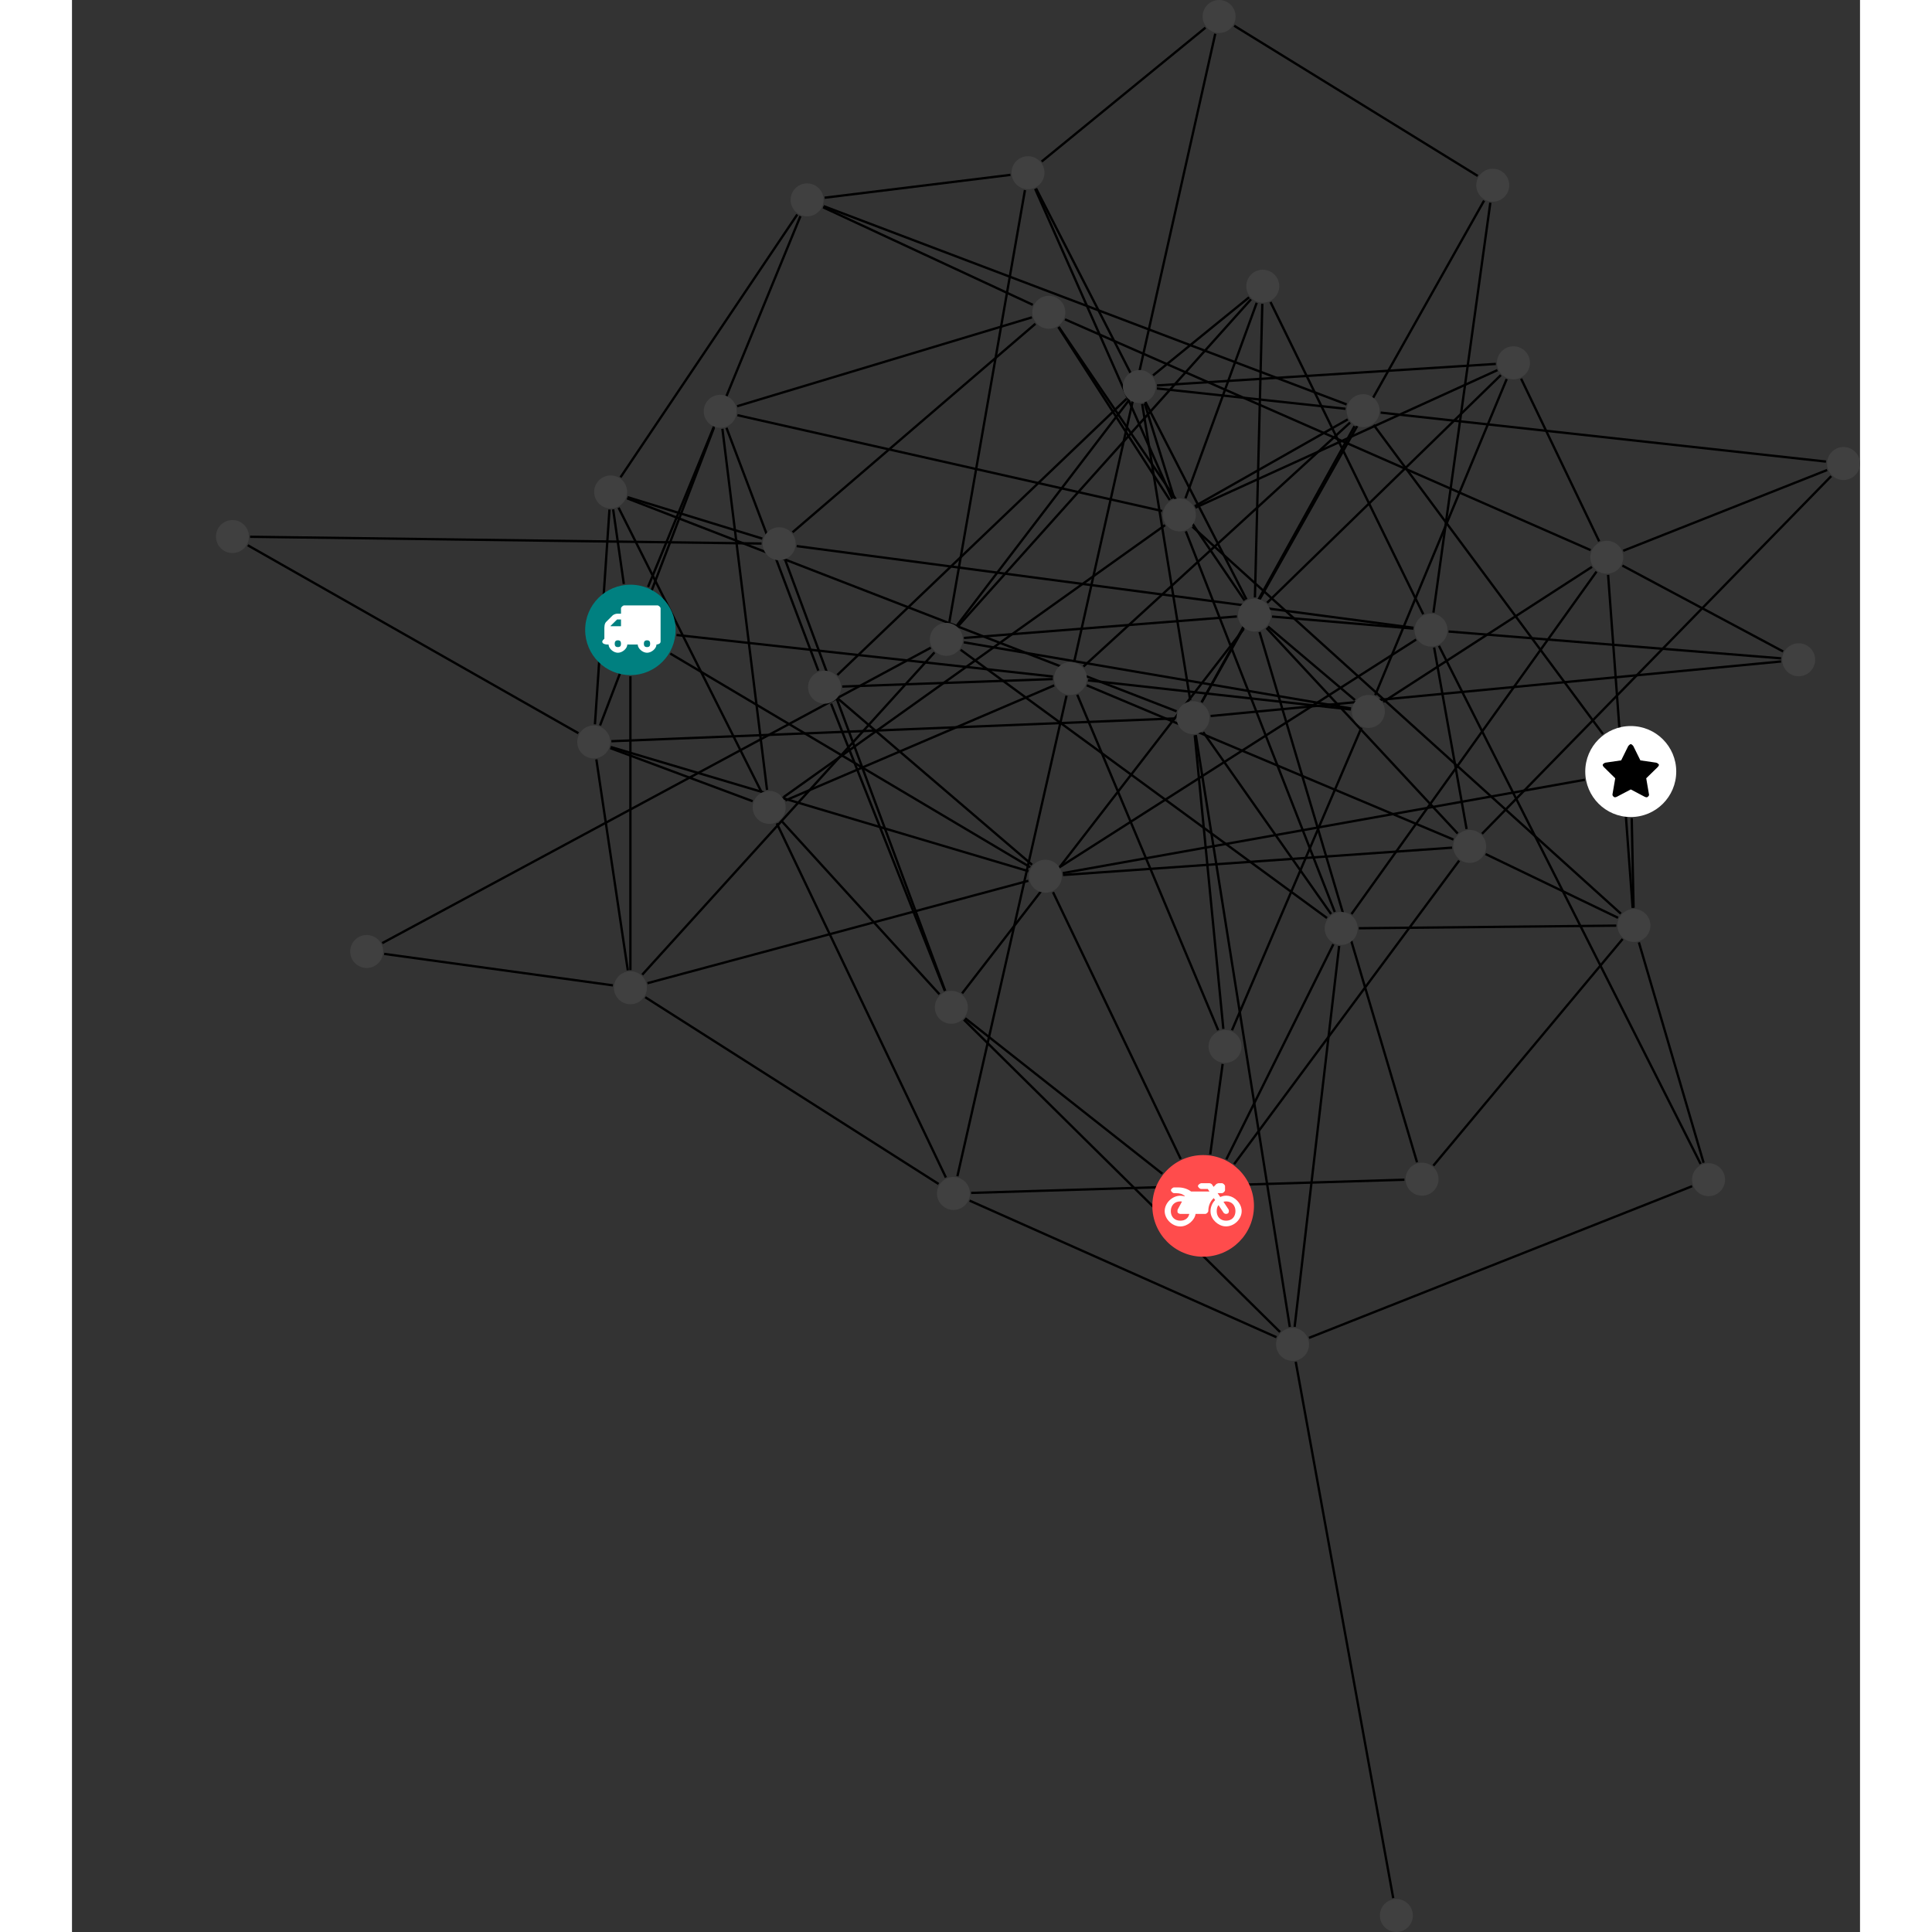 <?xml version="1.0" encoding="UTF-8"?>
<svg xmlns="http://www.w3.org/2000/svg" xmlns:xlink="http://www.w3.org/1999/xlink" width="330.203pt" height="330.203pt" viewBox="-24.606 0.000 305.597 330.203" version="1.1">
<rect x="-24.606" y="0.000" width="305.597" height="330.203" fill="#333333" stroke="none"/>
<defs>
<g>
<symbol overflow="visible" id="glyph0-0">
<path style="stroke:none;" d="M 1.422 -0.75 L 1.422 -7.922 L 3.562 -7.922 L 3.562 -0.891 L 1.422 -0.891 Z M 0.625 0 L 4.531 0 L 4.531 -8.812 L 0.438 -8.812 L 0.438 0 Z M 0.625 0 "/>
</symbol>
<symbol overflow="visible" id="glyph0-1">
<path style="stroke:none;" d="M 3.375 -0.844 C 3.375 -0.453 3.234 -0.266 2.844 -0.266 C 2.469 -0.266 2.297 -0.453 2.297 -0.844 C 2.297 -1.219 2.469 -1.422 2.844 -1.422 C 3.234 -1.422 3.375 -1.219 3.375 -0.844 Z M 1.594 -3.688 L 1.594 -3.859 C 1.594 -3.875 1.578 -3.875 1.594 -3.891 L 2.688 -4.969 C 2.703 -5 2.656 -4.984 2.688 -4.984 L 3.375 -4.984 L 3.375 -3.828 L 1.594 -3.828 Z M 8.359 -0.844 C 8.359 -0.453 8.219 -0.266 7.828 -0.266 C 7.453 -0.266 7.281 -0.453 7.281 -0.844 C 7.281 -1.219 7.453 -1.422 7.828 -1.422 C 8.219 -1.422 8.359 -1.219 8.359 -0.844 Z M 10.141 -6.891 C 10.141 -7.094 9.812 -7.391 9.609 -7.391 L 3.922 -7.391 C 3.719 -7.391 3.375 -7.094 3.375 -6.891 L 3.375 -5.969 L 2.672 -5.969 C 2.469 -5.969 2.078 -5.812 1.938 -5.672 L 0.844 -4.578 C 0.531 -4.266 0.531 -3.734 0.531 -3.328 L 0.531 -1.688 C 0.516 -1.688 0.172 -1.391 0.172 -1.203 C 0.172 -0.781 0.781 -0.703 1.062 -0.703 L 1.25 -0.703 C 1.25 -0.047 2.062 0.703 2.844 0.703 C 3.641 0.703 4.453 -0.047 4.453 -0.703 L 6.234 -0.703 C 6.234 -0.047 7.047 0.703 7.828 0.703 C 8.625 0.703 9.438 -0.047 9.438 -0.703 C 9.547 -0.703 10.141 -0.781 10.141 -1.203 Z M 10.141 -6.891 "/>
</symbol>
<symbol overflow="visible" id="glyph0-2">
<path style="stroke:none;" d="M 12.969 -2.906 C 12.844 -3.984 11.859 -5.016 10.781 -5.219 C 10.234 -5.328 9.703 -5.219 9.328 -5.031 L 8.875 -5.688 L 9.609 -5.688 C 9.812 -5.688 10.141 -5.984 10.141 -6.188 L 10.141 -6.891 C 10.141 -7.094 9.812 -7.391 9.609 -7.391 L 9.047 -7.391 C 8.969 -7.391 8.734 -7.312 8.656 -7.25 L 8.188 -6.766 L 7.891 -7.203 C 7.828 -7.281 7.594 -7.391 7.484 -7.391 L 6.078 -7.391 C 5.906 -7.391 5.547 -7.125 5.516 -6.953 C 5.484 -6.734 5.828 -6.406 6.047 -6.406 L 7.188 -6.406 L 7.484 -5.969 L 4.344 -5.969 C 4.141 -6.125 3.375 -6.672 2.141 -6.672 L 1.422 -6.672 C 1.219 -6.672 0.891 -6.375 0.891 -6.188 C 0.891 -5.984 1.219 -5.688 1.422 -5.688 L 1.781 -5.688 C 2.484 -5.688 2.906 -5.516 3.281 -5.188 L 3.25 -5.141 C 3.078 -5.188 2.797 -5.25 2.5 -5.25 C 1.109 -5.25 -0.172 -4 -0.172 -2.625 C -0.172 -1.25 1.109 0 2.5 0 C 3.75 0 4.953 -1.062 5.109 -2.141 L 6.766 -2.141 C 6.969 -2.141 7.281 -2.438 7.281 -2.625 C 7.281 -3.609 7.688 -4.391 8.219 -4.844 L 8.453 -4.5 C 7.969 -4.062 7.578 -3.203 7.672 -2.359 C 7.781 -1.172 8.969 -0.094 10.141 -0.016 C 11.703 0.094 13.156 -1.344 12.969 -2.906 Z M 2.5 -0.984 C 1.516 -0.984 0.875 -1.641 0.875 -2.625 C 0.875 -3.594 1.516 -4.281 2.5 -4.281 C 2.672 -4.281 2.844 -4.234 2.781 -4.25 L 2.047 -2.891 C 2 -2.781 2 -2.469 2.047 -2.359 C 2.125 -2.25 2.375 -2.141 2.5 -2.141 L 4.031 -2.141 C 3.891 -1.453 3.344 -0.984 2.5 -0.984 Z M 10.328 -0.984 C 9.344 -0.984 8.719 -1.641 8.719 -2.625 C 8.719 -3.109 8.859 -3.469 9.031 -3.641 L 9.906 -2.328 C 9.969 -2.219 10.203 -2.141 10.328 -2.141 C 10.391 -2.141 10.594 -2.188 10.641 -2.234 C 10.812 -2.344 10.844 -2.75 10.734 -2.922 L 9.875 -4.219 C 9.859 -4.219 10.094 -4.281 10.328 -4.281 C 11.297 -4.281 11.922 -3.594 11.922 -2.625 C 11.922 -1.641 11.297 -0.984 10.328 -0.984 Z M 10.328 -0.984 "/>
</symbol>
<symbol overflow="visible" id="glyph0-3">
<path style="stroke:none;" d="M 9.438 -5.078 C 9.438 -5.25 9.078 -5.453 8.938 -5.469 L 6.266 -5.859 L 5.078 -8.266 C 5.031 -8.375 4.75 -8.641 4.625 -8.641 C 4.5 -8.641 4.234 -8.375 4.172 -8.266 L 2.984 -5.859 L 0.312 -5.469 C 0.172 -5.453 -0.172 -5.25 -0.172 -5.078 C -0.172 -4.969 -0.062 -4.781 0.016 -4.719 L 1.969 -2.797 L 1.5 -0.062 C 1.5 -0.016 1.5 0.016 1.5 0.047 C 1.5 0.203 1.75 0.453 1.906 0.453 C 1.984 0.453 2.188 0.406 2.25 0.359 L 4.625 -0.891 L 7 0.359 C 7.062 0.406 7.266 0.453 7.344 0.453 C 7.5 0.453 7.75 0.203 7.75 0.047 C 7.75 0.016 7.75 -0.016 7.734 -0.062 L 7.266 -2.797 L 9.234 -4.719 C 9.297 -4.781 9.438 -4.969 9.438 -5.078 Z M 9.438 -5.078 "/>
</symbol>
</g>
<clipPath id="clip1">
  <path d="M 178 227 L 207 227 L 207 330.203 L 178 330.203 Z M 178 227 "/>
</clipPath>
<clipPath id="clip2">
  <path d="M 193 64 L 280.992 64 L 280.992 85 L 193 85 Z M 193 64 "/>
</clipPath>
<clipPath id="clip3">
  <path d="M 234 74 L 280.992 74 L 280.992 100 L 234 100 Z M 234 74 "/>
</clipPath>
<clipPath id="clip4">
  <path d="M 210 75 L 280.992 75 L 280.992 149 L 210 149 Z M 210 75 "/>
</clipPath>
<clipPath id="clip5">
  <path d="M 275 76 L 280.992 76 L 280.992 83 L 275 83 Z M 275 76 "/>
</clipPath>
<clipPath id="clip6">
  <path d="M 198 324 L 205 324 L 205 330.203 L 198 330.203 Z M 198 324 "/>
</clipPath>
</defs>
<g id="surface1">
<path style="fill:none;stroke-width:0.399;stroke-linecap:butt;stroke-linejoin:miter;stroke:rgb(0%,0%,0%);stroke-opacity:1;stroke-miterlimit:10;" d="M 0.002 -7.929 L 0.002 -58.148 " transform="matrix(1,0,0,-1,70.834,107.657)"/>
<path style="fill:none;stroke-width:0.399;stroke-linecap:butt;stroke-linejoin:miter;stroke:rgb(0%,0%,0%);stroke-opacity:1;stroke-miterlimit:10;" d="M 3.014 7.337 L 29.057 70.708 " transform="matrix(1,0,0,-1,70.834,107.657)"/>
<path style="fill:none;stroke-width:0.399;stroke-linecap:butt;stroke-linejoin:miter;stroke:rgb(0%,0%,0%);stroke-opacity:1;stroke-miterlimit:10;" d="M -1.123 7.848 L -2.947 20.591 " transform="matrix(1,0,0,-1,70.834,107.657)"/>
<path style="fill:none;stroke-width:0.399;stroke-linecap:butt;stroke-linejoin:miter;stroke:rgb(0%,0%,0%);stroke-opacity:1;stroke-miterlimit:10;" d="M 6.818 -4.046 L 68.338 -40.562 " transform="matrix(1,0,0,-1,70.834,107.657)"/>
<path style="fill:none;stroke-width:0.399;stroke-linecap:butt;stroke-linejoin:miter;stroke:rgb(0%,0%,0%);stroke-opacity:1;stroke-miterlimit:10;" d="M 7.881 -0.87 L 72.209 -7.968 " transform="matrix(1,0,0,-1,70.834,107.657)"/>
<path style="fill:none;stroke-width:0.399;stroke-linecap:butt;stroke-linejoin:miter;stroke:rgb(0%,0%,0%);stroke-opacity:1;stroke-miterlimit:10;" d="M 144.822 77.587 L 103.193 103.259 " transform="matrix(1,0,0,-1,70.834,107.657)"/>
<path style="fill:none;stroke-width:0.399;stroke-linecap:butt;stroke-linejoin:miter;stroke:rgb(0%,0%,0%);stroke-opacity:1;stroke-miterlimit:10;" d="M 146.975 73.012 L 137.248 2.954 " transform="matrix(1,0,0,-1,70.834,107.657)"/>
<path style="fill:none;stroke-width:0.399;stroke-linecap:butt;stroke-linejoin:miter;stroke:rgb(0%,0%,0%);stroke-opacity:1;stroke-miterlimit:10;" d="M 145.908 73.372 L 97.643 -12.374 " transform="matrix(1,0,0,-1,70.834,107.657)"/>
<path style="fill:none;stroke-width:0.399;stroke-linecap:butt;stroke-linejoin:miter;stroke:rgb(0%,0%,0%);stroke-opacity:1;stroke-miterlimit:10;" d="M 181.467 -95.077 L 115.978 -121.003 " transform="matrix(1,0,0,-1,70.834,107.657)"/>
<path style="fill:none;stroke-width:0.399;stroke-linecap:butt;stroke-linejoin:miter;stroke:rgb(0%,0%,0%);stroke-opacity:1;stroke-miterlimit:10;" d="M 183.42 -91.07 L 172.365 -53.413 " transform="matrix(1,0,0,-1,70.834,107.657)"/>
<path style="fill:none;stroke-width:0.399;stroke-linecap:butt;stroke-linejoin:miter;stroke:rgb(0%,0%,0%);stroke-opacity:1;stroke-miterlimit:10;" d="M 182.912 -91.273 L 138.193 -2.726 " transform="matrix(1,0,0,-1,70.834,107.657)"/>
<path style="fill:none;stroke-width:0.399;stroke-linecap:butt;stroke-linejoin:miter;stroke:rgb(0%,0%,0%);stroke-opacity:1;stroke-miterlimit:10;" d="M 90.912 -92.945 L 57.221 -66.374 " transform="matrix(1,0,0,-1,70.834,107.657)"/>
<path style="fill:none;stroke-width:0.399;stroke-linecap:butt;stroke-linejoin:miter;stroke:rgb(0%,0%,0%);stroke-opacity:1;stroke-miterlimit:10;" d="M 99.1 -89.644 L 101.221 -74.187 " transform="matrix(1,0,0,-1,70.834,107.657)"/>
<path style="fill:none;stroke-width:0.399;stroke-linecap:butt;stroke-linejoin:miter;stroke:rgb(0%,0%,0%);stroke-opacity:1;stroke-miterlimit:10;" d="M 101.85 -90.491 L 120.143 -53.726 " transform="matrix(1,0,0,-1,70.834,107.657)"/>
<path style="fill:none;stroke-width:0.399;stroke-linecap:butt;stroke-linejoin:miter;stroke:rgb(0%,0%,0%);stroke-opacity:1;stroke-miterlimit:10;" d="M 103.186 -91.308 L 141.65 -39.429 " transform="matrix(1,0,0,-1,70.834,107.657)"/>
<path style="fill:none;stroke-width:0.399;stroke-linecap:butt;stroke-linejoin:miter;stroke:rgb(0%,0%,0%);stroke-opacity:1;stroke-miterlimit:10;" d="M 94.057 -90.429 L 72.232 -44.823 " transform="matrix(1,0,0,-1,70.834,107.657)"/>
<path style="fill:none;stroke-width:0.399;stroke-linecap:butt;stroke-linejoin:miter;stroke:rgb(0%,0%,0%);stroke-opacity:1;stroke-miterlimit:10;" d="M -5.818 -22.132 L -0.443 -58.179 " transform="matrix(1,0,0,-1,70.834,107.657)"/>
<path style="fill:none;stroke-width:0.399;stroke-linecap:butt;stroke-linejoin:miter;stroke:rgb(0%,0%,0%);stroke-opacity:1;stroke-miterlimit:10;" d="M -5.186 -16.331 L 14.275 34.544 " transform="matrix(1,0,0,-1,70.834,107.657)"/>
<path style="fill:none;stroke-width:0.399;stroke-linecap:butt;stroke-linejoin:miter;stroke:rgb(0%,0%,0%);stroke-opacity:1;stroke-miterlimit:10;" d="M -6.061 -16.136 L -3.576 20.567 " transform="matrix(1,0,0,-1,70.834,107.657)"/>
<path style="fill:none;stroke-width:0.399;stroke-linecap:butt;stroke-linejoin:miter;stroke:rgb(0%,0%,0%);stroke-opacity:1;stroke-miterlimit:10;" d="M -8.889 -17.655 L -65.393 14.462 " transform="matrix(1,0,0,-1,70.834,107.657)"/>
<path style="fill:none;stroke-width:0.399;stroke-linecap:butt;stroke-linejoin:miter;stroke:rgb(0%,0%,0%);stroke-opacity:1;stroke-miterlimit:10;" d="M -3.436 -20.202 L 20.893 -29.28 " transform="matrix(1,0,0,-1,70.834,107.657)"/>
<path style="fill:none;stroke-width:0.399;stroke-linecap:butt;stroke-linejoin:miter;stroke:rgb(0%,0%,0%);stroke-opacity:1;stroke-miterlimit:10;" d="M -3.373 -20.007 L 68.037 -41.241 " transform="matrix(1,0,0,-1,70.834,107.657)"/>
<path style="fill:none;stroke-width:0.399;stroke-linecap:butt;stroke-linejoin:miter;stroke:rgb(0%,0%,0%);stroke-opacity:1;stroke-miterlimit:10;" d="M -3.248 -19.027 L 93.146 -15.128 " transform="matrix(1,0,0,-1,70.834,107.657)"/>
<path style="fill:none;stroke-width:0.399;stroke-linecap:butt;stroke-linejoin:miter;stroke:rgb(0%,0%,0%);stroke-opacity:1;stroke-miterlimit:10;" d="M 2.545 -62.784 L 52.674 -94.698 " transform="matrix(1,0,0,-1,70.834,107.657)"/>
<path style="fill:none;stroke-width:0.399;stroke-linecap:butt;stroke-linejoin:miter;stroke:rgb(0%,0%,0%);stroke-opacity:1;stroke-miterlimit:10;" d="M 2.025 -58.929 L 51.971 -3.847 " transform="matrix(1,0,0,-1,70.834,107.657)"/>
<path style="fill:none;stroke-width:0.399;stroke-linecap:butt;stroke-linejoin:miter;stroke:rgb(0%,0%,0%);stroke-opacity:1;stroke-miterlimit:10;" d="M 2.916 -60.382 L 68.018 -42.882 " transform="matrix(1,0,0,-1,70.834,107.657)"/>
<path style="fill:none;stroke-width:0.399;stroke-linecap:butt;stroke-linejoin:miter;stroke:rgb(0%,0%,0%);stroke-opacity:1;stroke-miterlimit:10;" d="M -2.99 -60.753 L -42.084 -55.374 " transform="matrix(1,0,0,-1,70.834,107.657)"/>
<path style="fill:none;stroke-width:0.399;stroke-linecap:butt;stroke-linejoin:miter;stroke:rgb(0%,0%,0%);stroke-opacity:1;stroke-miterlimit:10;" d="M 98.287 102.93 L 70.291 80.048 " transform="matrix(1,0,0,-1,70.834,107.657)"/>
<path style="fill:none;stroke-width:0.399;stroke-linecap:butt;stroke-linejoin:miter;stroke:rgb(0%,0%,0%);stroke-opacity:1;stroke-miterlimit:10;" d="M 99.963 101.895 L 75.869 -5.355 " transform="matrix(1,0,0,-1,70.834,107.657)"/>
<path style="fill:none;stroke-width:0.399;stroke-linecap:butt;stroke-linejoin:miter;stroke:rgb(0%,0%,0%);stroke-opacity:1;stroke-miterlimit:10;" d="M 171.139 -32.183 L 171.455 -47.499 " transform="matrix(1,0,0,-1,70.834,107.657)"/>
<path style="fill:none;stroke-width:0.399;stroke-linecap:butt;stroke-linejoin:miter;stroke:rgb(0%,0%,0%);stroke-opacity:1;stroke-miterlimit:10;" d="M 166.225 -17.804 L 127.029 35.044 " transform="matrix(1,0,0,-1,70.834,107.657)"/>
<path style="fill:none;stroke-width:0.399;stroke-linecap:butt;stroke-linejoin:miter;stroke:rgb(0%,0%,0%);stroke-opacity:1;stroke-miterlimit:10;" d="M 163.123 -25.613 L 73.9 -41.57 " transform="matrix(1,0,0,-1,70.834,107.657)"/>
<path style="fill:none;stroke-width:0.399;stroke-linecap:butt;stroke-linejoin:miter;stroke:rgb(0%,0%,0%);stroke-opacity:1;stroke-miterlimit:10;" d="M 32.939 72.223 L 68.775 55.559 " transform="matrix(1,0,0,-1,70.834,107.657)"/>
<path style="fill:none;stroke-width:0.399;stroke-linecap:butt;stroke-linejoin:miter;stroke:rgb(0%,0%,0%);stroke-opacity:1;stroke-miterlimit:10;" d="M 33.025 72.427 L 122.408 38.536 " transform="matrix(1,0,0,-1,70.834,107.657)"/>
<path style="fill:none;stroke-width:0.399;stroke-linecap:butt;stroke-linejoin:miter;stroke:rgb(0%,0%,0%);stroke-opacity:1;stroke-miterlimit:10;" d="M 33.197 73.864 L 64.959 77.77 " transform="matrix(1,0,0,-1,70.834,107.657)"/>
<path style="fill:none;stroke-width:0.399;stroke-linecap:butt;stroke-linejoin:miter;stroke:rgb(0%,0%,0%);stroke-opacity:1;stroke-miterlimit:10;" d="M 28.518 70.993 L -1.689 26.083 " transform="matrix(1,0,0,-1,70.834,107.657)"/>
<path style="fill:none;stroke-width:0.399;stroke-linecap:butt;stroke-linejoin:miter;stroke:rgb(0%,0%,0%);stroke-opacity:1;stroke-miterlimit:10;" d="M 53.799 -61.675 L 26.479 11.891 " transform="matrix(1,0,0,-1,70.834,107.657)"/>
<path style="fill:none;stroke-width:0.399;stroke-linecap:butt;stroke-linejoin:miter;stroke:rgb(0%,0%,0%);stroke-opacity:1;stroke-miterlimit:10;" d="M 53.74 -61.698 L 34.299 -12.597 " transform="matrix(1,0,0,-1,70.834,107.657)"/>
<path style="fill:none;stroke-width:0.399;stroke-linecap:butt;stroke-linejoin:miter;stroke:rgb(0%,0%,0%);stroke-opacity:1;stroke-miterlimit:10;" d="M 56.998 -66.624 L 111.029 -119.995 " transform="matrix(1,0,0,-1,70.834,107.657)"/>
<path style="fill:none;stroke-width:0.399;stroke-linecap:butt;stroke-linejoin:miter;stroke:rgb(0%,0%,0%);stroke-opacity:1;stroke-miterlimit:10;" d="M 56.697 -62.116 L 104.818 0.145 " transform="matrix(1,0,0,-1,70.834,107.657)"/>
<path style="fill:none;stroke-width:0.399;stroke-linecap:butt;stroke-linejoin:miter;stroke:rgb(0%,0%,0%);stroke-opacity:1;stroke-miterlimit:10;" d="M 52.818 -62.273 L 25.752 -32.566 " transform="matrix(1,0,0,-1,70.834,107.657)"/>
<path style="fill:none;stroke-width:0.399;stroke-linecap:butt;stroke-linejoin:miter;stroke:rgb(0%,0%,0%);stroke-opacity:1;stroke-miterlimit:10;" d="M 27.717 16.684 L 69.221 52.321 " transform="matrix(1,0,0,-1,70.834,107.657)"/>
<path style="fill:none;stroke-width:0.399;stroke-linecap:butt;stroke-linejoin:miter;stroke:rgb(0%,0%,0%);stroke-opacity:1;stroke-miterlimit:10;" d="M 22.545 15.606 L -0.49 22.688 " transform="matrix(1,0,0,-1,70.834,107.657)"/>
<path style="fill:none;stroke-width:0.399;stroke-linecap:butt;stroke-linejoin:miter;stroke:rgb(0%,0%,0%);stroke-opacity:1;stroke-miterlimit:10;" d="M 28.42 14.325 L 133.842 0.364 " transform="matrix(1,0,0,-1,70.834,107.657)"/>
<path style="fill:none;stroke-width:0.399;stroke-linecap:butt;stroke-linejoin:miter;stroke:rgb(0%,0%,0%);stroke-opacity:1;stroke-miterlimit:10;" d="M 22.412 14.759 L -65.002 15.915 " transform="matrix(1,0,0,-1,70.834,107.657)"/>
<path style="fill:none;stroke-width:0.399;stroke-linecap:butt;stroke-linejoin:miter;stroke:rgb(0%,0%,0%);stroke-opacity:1;stroke-miterlimit:10;" d="M 32.119 -6.968 L 16.42 34.54 " transform="matrix(1,0,0,-1,70.834,107.657)"/>
<path style="fill:none;stroke-width:0.399;stroke-linecap:butt;stroke-linejoin:miter;stroke:rgb(0%,0%,0%);stroke-opacity:1;stroke-miterlimit:10;" d="M 35.369 -7.706 L 84.807 39.509 " transform="matrix(1,0,0,-1,70.834,107.657)"/>
<path style="fill:none;stroke-width:0.399;stroke-linecap:butt;stroke-linejoin:miter;stroke:rgb(0%,0%,0%);stroke-opacity:1;stroke-miterlimit:10;" d="M 35.478 -11.753 L 68.639 -40.136 " transform="matrix(1,0,0,-1,70.834,107.657)"/>
<path style="fill:none;stroke-width:0.399;stroke-linecap:butt;stroke-linejoin:miter;stroke:rgb(0%,0%,0%);stroke-opacity:1;stroke-miterlimit:10;" d="M 36.205 -9.683 L 72.193 -8.405 " transform="matrix(1,0,0,-1,70.834,107.657)"/>
<path style="fill:none;stroke-width:0.399;stroke-linecap:butt;stroke-linejoin:miter;stroke:rgb(0%,0%,0%);stroke-opacity:1;stroke-miterlimit:10;" d="M 57.975 -97.546 L 110.416 -120.89 " transform="matrix(1,0,0,-1,70.834,107.657)"/>
<path style="fill:none;stroke-width:0.399;stroke-linecap:butt;stroke-linejoin:miter;stroke:rgb(0%,0%,0%);stroke-opacity:1;stroke-miterlimit:10;" d="M 58.236 -96.226 L 132.287 -93.972 " transform="matrix(1,0,0,-1,70.834,107.657)"/>
<path style="fill:none;stroke-width:0.399;stroke-linecap:butt;stroke-linejoin:miter;stroke:rgb(0%,0%,0%);stroke-opacity:1;stroke-miterlimit:10;" d="M 53.92 -93.593 L 25.021 -33.058 " transform="matrix(1,0,0,-1,70.834,107.657)"/>
<path style="fill:none;stroke-width:0.399;stroke-linecap:butt;stroke-linejoin:miter;stroke:rgb(0%,0%,0%);stroke-opacity:1;stroke-miterlimit:10;" d="M 55.889 -93.374 L 74.541 -11.241 " transform="matrix(1,0,0,-1,70.834,107.657)"/>
<path style="fill:none;stroke-width:0.399;stroke-linecap:butt;stroke-linejoin:miter;stroke:rgb(0%,0%,0%);stroke-opacity:1;stroke-miterlimit:10;" d="M 113.525 -119.116 L 121.135 -54.019 " transform="matrix(1,0,0,-1,70.834,107.657)"/>
<g clip-path="url(#clip1)" clip-rule="nonzero">
<path style="fill:none;stroke-width:0.399;stroke-linecap:butt;stroke-linejoin:miter;stroke:rgb(0%,0%,0%);stroke-opacity:1;stroke-miterlimit:10;" d="M 113.713 -125.085 L 130.377 -216.761 " transform="matrix(1,0,0,-1,70.834,107.657)"/>
</g>
<path style="fill:none;stroke-width:0.399;stroke-linecap:butt;stroke-linejoin:miter;stroke:rgb(0%,0%,0%);stroke-opacity:1;stroke-miterlimit:10;" d="M 112.701 -119.136 L 96.635 -17.984 " transform="matrix(1,0,0,-1,70.834,107.657)"/>
<path style="fill:none;stroke-width:0.399;stroke-linecap:butt;stroke-linejoin:miter;stroke:rgb(0%,0%,0%);stroke-opacity:1;stroke-miterlimit:10;" d="M 102.818 -68.425 L 124.947 -16.714 " transform="matrix(1,0,0,-1,70.834,107.657)"/>
<path style="fill:none;stroke-width:0.399;stroke-linecap:butt;stroke-linejoin:miter;stroke:rgb(0%,0%,0%);stroke-opacity:1;stroke-miterlimit:10;" d="M 100.463 -68.417 L 76.377 -11.081 " transform="matrix(1,0,0,-1,70.834,107.657)"/>
<path style="fill:none;stroke-width:0.399;stroke-linecap:butt;stroke-linejoin:miter;stroke:rgb(0%,0%,0%);stroke-opacity:1;stroke-miterlimit:10;" d="M 101.342 -68.195 L 96.455 -18.007 " transform="matrix(1,0,0,-1,70.834,107.657)"/>
<path style="fill:none;stroke-width:0.399;stroke-linecap:butt;stroke-linejoin:miter;stroke:rgb(0%,0%,0%);stroke-opacity:1;stroke-miterlimit:10;" d="M 104.971 5.028 L 73.209 51.79 " transform="matrix(1,0,0,-1,70.834,107.657)"/>
<path style="fill:none;stroke-width:0.399;stroke-linecap:butt;stroke-linejoin:miter;stroke:rgb(0%,0%,0%);stroke-opacity:1;stroke-miterlimit:10;" d="M 108.967 0.583 L 123.83 -11.988 " transform="matrix(1,0,0,-1,70.834,107.657)"/>
<path style="fill:none;stroke-width:0.399;stroke-linecap:butt;stroke-linejoin:miter;stroke:rgb(0%,0%,0%);stroke-opacity:1;stroke-miterlimit:10;" d="M 108.826 4.637 L 148.768 43.544 " transform="matrix(1,0,0,-1,70.834,107.657)"/>
<path style="fill:none;stroke-width:0.399;stroke-linecap:butt;stroke-linejoin:miter;stroke:rgb(0%,0%,0%);stroke-opacity:1;stroke-miterlimit:10;" d="M 103.658 2.294 L 57.006 -1.378 " transform="matrix(1,0,0,-1,70.834,107.657)"/>
<path style="fill:none;stroke-width:0.399;stroke-linecap:butt;stroke-linejoin:miter;stroke:rgb(0%,0%,0%);stroke-opacity:1;stroke-miterlimit:10;" d="M 107.525 -0.363 L 134.443 -90.988 " transform="matrix(1,0,0,-1,70.834,107.657)"/>
<path style="fill:none;stroke-width:0.399;stroke-linecap:butt;stroke-linejoin:miter;stroke:rgb(0%,0%,0%);stroke-opacity:1;stroke-miterlimit:10;" d="M 105.291 5.22 L 69.33 75.454 " transform="matrix(1,0,0,-1,70.834,107.657)"/>
<path style="fill:none;stroke-width:0.399;stroke-linecap:butt;stroke-linejoin:miter;stroke:rgb(0%,0%,0%);stroke-opacity:1;stroke-miterlimit:10;" d="M 108.721 0.321 L 141.393 -34.796 " transform="matrix(1,0,0,-1,70.834,107.657)"/>
<path style="fill:none;stroke-width:0.399;stroke-linecap:butt;stroke-linejoin:miter;stroke:rgb(0%,0%,0%);stroke-opacity:1;stroke-miterlimit:10;" d="M 106.74 5.548 L 108.002 55.727 " transform="matrix(1,0,0,-1,70.834,107.657)"/>
<path style="fill:none;stroke-width:0.399;stroke-linecap:butt;stroke-linejoin:miter;stroke:rgb(0%,0%,0%);stroke-opacity:1;stroke-miterlimit:10;" d="M 109.67 2.278 L 133.826 0.223 " transform="matrix(1,0,0,-1,70.834,107.657)"/>
<path style="fill:none;stroke-width:0.399;stroke-linecap:butt;stroke-linejoin:miter;stroke:rgb(0%,0%,0%);stroke-opacity:1;stroke-miterlimit:10;" d="M 68.623 53.415 L 18.244 38.231 " transform="matrix(1,0,0,-1,70.834,107.657)"/>
<path style="fill:none;stroke-width:0.399;stroke-linecap:butt;stroke-linejoin:miter;stroke:rgb(0%,0%,0%);stroke-opacity:1;stroke-miterlimit:10;" d="M 74.275 53.075 L 164.119 13.63 " transform="matrix(1,0,0,-1,70.834,107.657)"/>
<path style="fill:none;stroke-width:0.399;stroke-linecap:butt;stroke-linejoin:miter;stroke:rgb(0%,0%,0%);stroke-opacity:1;stroke-miterlimit:10;" d="M 73.146 51.751 L 92.193 22.192 " transform="matrix(1,0,0,-1,70.834,107.657)"/>
<path style="fill:none;stroke-width:0.399;stroke-linecap:butt;stroke-linejoin:miter;stroke:rgb(0%,0%,0%);stroke-opacity:1;stroke-miterlimit:10;" d="M 127.295 -11.152 L 149.768 42.864 " transform="matrix(1,0,0,-1,70.834,107.657)"/>
<path style="fill:none;stroke-width:0.399;stroke-linecap:butt;stroke-linejoin:miter;stroke:rgb(0%,0%,0%);stroke-opacity:1;stroke-miterlimit:10;" d="M 123.162 -13.429 L 56.975 -2.12 " transform="matrix(1,0,0,-1,70.834,107.657)"/>
<path style="fill:none;stroke-width:0.399;stroke-linecap:butt;stroke-linejoin:miter;stroke:rgb(0%,0%,0%);stroke-opacity:1;stroke-miterlimit:10;" d="M 128.67 -12.3 L 164.346 10.774 " transform="matrix(1,0,0,-1,70.834,107.657)"/>
<path style="fill:none;stroke-width:0.399;stroke-linecap:butt;stroke-linejoin:miter;stroke:rgb(0%,0%,0%);stroke-opacity:1;stroke-miterlimit:10;" d="M 123.135 -13.605 L 78.209 -8.628 " transform="matrix(1,0,0,-1,70.834,107.657)"/>
<path style="fill:none;stroke-width:0.399;stroke-linecap:butt;stroke-linejoin:miter;stroke:rgb(0%,0%,0%);stroke-opacity:1;stroke-miterlimit:10;" d="M 152.236 42.93 L 165.576 15.137 " transform="matrix(1,0,0,-1,70.834,107.657)"/>
<path style="fill:none;stroke-width:0.399;stroke-linecap:butt;stroke-linejoin:miter;stroke:rgb(0%,0%,0%);stroke-opacity:1;stroke-miterlimit:10;" d="M 147.916 45.458 L 90.002 41.782 " transform="matrix(1,0,0,-1,70.834,107.657)"/>
<path style="fill:none;stroke-width:0.399;stroke-linecap:butt;stroke-linejoin:miter;stroke:rgb(0%,0%,0%);stroke-opacity:1;stroke-miterlimit:10;" d="M 148.182 44.399 L 96.576 20.903 " transform="matrix(1,0,0,-1,70.834,107.657)"/>
<path style="fill:none;stroke-width:0.399;stroke-linecap:butt;stroke-linejoin:miter;stroke:rgb(0%,0%,0%);stroke-opacity:1;stroke-miterlimit:10;" d="M 171.295 -47.507 L 167.103 9.407 " transform="matrix(1,0,0,-1,70.834,107.657)"/>
<path style="fill:none;stroke-width:0.399;stroke-linecap:butt;stroke-linejoin:miter;stroke:rgb(0%,0%,0%);stroke-opacity:1;stroke-miterlimit:10;" d="M 169.584 -52.831 L 137.236 -91.566 " transform="matrix(1,0,0,-1,70.834,107.657)"/>
<path style="fill:none;stroke-width:0.399;stroke-linecap:butt;stroke-linejoin:miter;stroke:rgb(0%,0%,0%);stroke-opacity:1;stroke-miterlimit:10;" d="M 168.498 -50.546 L 124.502 -50.991 " transform="matrix(1,0,0,-1,70.834,107.657)"/>
<path style="fill:none;stroke-width:0.399;stroke-linecap:butt;stroke-linejoin:miter;stroke:rgb(0%,0%,0%);stroke-opacity:1;stroke-miterlimit:10;" d="M 168.799 -49.206 L 146.166 -38.316 " transform="matrix(1,0,0,-1,70.834,107.657)"/>
<path style="fill:none;stroke-width:0.399;stroke-linecap:butt;stroke-linejoin:miter;stroke:rgb(0%,0%,0%);stroke-opacity:1;stroke-miterlimit:10;" d="M 169.279 -48.495 L 96.068 17.63 " transform="matrix(1,0,0,-1,70.834,107.657)"/>
<g clip-path="url(#clip2)" clip-rule="nonzero">
<path style="fill:none;stroke-width:0.399;stroke-linecap:butt;stroke-linejoin:miter;stroke:rgb(0%,0%,0%);stroke-opacity:1;stroke-miterlimit:10;" d="M 128.228 37.137 L 204.342 28.766 " transform="matrix(1,0,0,-1,70.834,107.657)"/>
</g>
<path style="fill:none;stroke-width:0.399;stroke-linecap:butt;stroke-linejoin:miter;stroke:rgb(0%,0%,0%);stroke-opacity:1;stroke-miterlimit:10;" d="M 122.228 37.79 L 89.99 41.27 " transform="matrix(1,0,0,-1,70.834,107.657)"/>
<path style="fill:none;stroke-width:0.399;stroke-linecap:butt;stroke-linejoin:miter;stroke:rgb(0%,0%,0%);stroke-opacity:1;stroke-miterlimit:10;" d="M 122.603 35.977 L 96.455 21.141 " transform="matrix(1,0,0,-1,70.834,107.657)"/>
<path style="fill:none;stroke-width:0.399;stroke-linecap:butt;stroke-linejoin:miter;stroke:rgb(0%,0%,0%);stroke-opacity:1;stroke-miterlimit:10;" d="M 123.006 35.43 L 77.436 -6.261 " transform="matrix(1,0,0,-1,70.834,107.657)"/>
<path style="fill:none;stroke-width:0.399;stroke-linecap:butt;stroke-linejoin:miter;stroke:rgb(0%,0%,0%);stroke-opacity:1;stroke-miterlimit:10;" d="M 123.768 34.829 L 97.627 -12.366 " transform="matrix(1,0,0,-1,70.834,107.657)"/>
<path style="fill:none;stroke-width:0.399;stroke-linecap:butt;stroke-linejoin:miter;stroke:rgb(0%,0%,0%);stroke-opacity:1;stroke-miterlimit:10;" d="M 56.436 -3.398 L 119.053 -49.241 " transform="matrix(1,0,0,-1,70.834,107.657)"/>
<path style="fill:none;stroke-width:0.399;stroke-linecap:butt;stroke-linejoin:miter;stroke:rgb(0%,0%,0%);stroke-opacity:1;stroke-miterlimit:10;" d="M 54.518 1.36 L 67.436 75.169 " transform="matrix(1,0,0,-1,70.834,107.657)"/>
<path style="fill:none;stroke-width:0.399;stroke-linecap:butt;stroke-linejoin:miter;stroke:rgb(0%,0%,0%);stroke-opacity:1;stroke-miterlimit:10;" d="M 56.014 0.634 L 106.064 56.497 " transform="matrix(1,0,0,-1,70.834,107.657)"/>
<path style="fill:none;stroke-width:0.399;stroke-linecap:butt;stroke-linejoin:miter;stroke:rgb(0%,0%,0%);stroke-opacity:1;stroke-miterlimit:10;" d="M 55.83 0.786 L 85.158 39.192 " transform="matrix(1,0,0,-1,70.834,107.657)"/>
<path style="fill:none;stroke-width:0.399;stroke-linecap:butt;stroke-linejoin:miter;stroke:rgb(0%,0%,0%);stroke-opacity:1;stroke-miterlimit:10;" d="M 51.342 -3.042 L -42.416 -53.534 " transform="matrix(1,0,0,-1,70.834,107.657)"/>
<path style="fill:none;stroke-width:0.399;stroke-linecap:butt;stroke-linejoin:miter;stroke:rgb(0%,0%,0%);stroke-opacity:1;stroke-miterlimit:10;" d="M 15.725 34.368 L 23.35 -27.339 " transform="matrix(1,0,0,-1,70.834,107.657)"/>
<path style="fill:none;stroke-width:0.399;stroke-linecap:butt;stroke-linejoin:miter;stroke:rgb(0%,0%,0%);stroke-opacity:1;stroke-miterlimit:10;" d="M 18.295 36.696 L 90.885 20.317 " transform="matrix(1,0,0,-1,70.834,107.657)"/>
<path style="fill:none;stroke-width:0.399;stroke-linecap:butt;stroke-linejoin:miter;stroke:rgb(0%,0%,0%);stroke-opacity:1;stroke-miterlimit:10;" d="M 165.123 9.962 L 123.24 -48.57 " transform="matrix(1,0,0,-1,70.834,107.657)"/>
<path style="fill:none;stroke-width:0.399;stroke-linecap:butt;stroke-linejoin:miter;stroke:rgb(0%,0%,0%);stroke-opacity:1;stroke-miterlimit:10;" d="M 169.541 10.993 L 197.01 -3.683 " transform="matrix(1,0,0,-1,70.834,107.657)"/>
<g clip-path="url(#clip3)" clip-rule="nonzero">
<path style="fill:none;stroke-width:0.399;stroke-linecap:butt;stroke-linejoin:miter;stroke:rgb(0%,0%,0%);stroke-opacity:1;stroke-miterlimit:10;" d="M 169.686 13.524 L 204.537 27.325 " transform="matrix(1,0,0,-1,70.834,107.657)"/>
</g>
<path style="fill:none;stroke-width:0.399;stroke-linecap:butt;stroke-linejoin:miter;stroke:rgb(0%,0%,0%);stroke-opacity:1;stroke-miterlimit:10;" d="M 120.385 -48.21 L 94.932 16.845 " transform="matrix(1,0,0,-1,70.834,107.657)"/>
<path style="fill:none;stroke-width:0.399;stroke-linecap:butt;stroke-linejoin:miter;stroke:rgb(0%,0%,0%);stroke-opacity:1;stroke-miterlimit:10;" d="M 119.752 -48.554 L 97.896 -17.472 " transform="matrix(1,0,0,-1,70.834,107.657)"/>
<path style="fill:none;stroke-width:0.399;stroke-linecap:butt;stroke-linejoin:miter;stroke:rgb(0%,0%,0%);stroke-opacity:1;stroke-miterlimit:10;" d="M 196.666 -4.863 L 139.838 -0.277 " transform="matrix(1,0,0,-1,70.834,107.657)"/>
<path style="fill:none;stroke-width:0.399;stroke-linecap:butt;stroke-linejoin:miter;stroke:rgb(0%,0%,0%);stroke-opacity:1;stroke-miterlimit:10;" d="M 196.67 -5.394 L 99.166 -14.718 " transform="matrix(1,0,0,-1,70.834,107.657)"/>
<path style="fill:none;stroke-width:0.399;stroke-linecap:butt;stroke-linejoin:miter;stroke:rgb(0%,0%,0%);stroke-opacity:1;stroke-miterlimit:10;" d="M 69.178 75.38 L 92.607 22.415 " transform="matrix(1,0,0,-1,70.834,107.657)"/>
<path style="fill:none;stroke-width:0.399;stroke-linecap:butt;stroke-linejoin:miter;stroke:rgb(0%,0%,0%);stroke-opacity:1;stroke-miterlimit:10;" d="M 142.916 -34.034 L 137.365 -3.003 " transform="matrix(1,0,0,-1,70.834,107.657)"/>
<g clip-path="url(#clip4)" clip-rule="nonzero">
<path style="fill:none;stroke-width:0.399;stroke-linecap:butt;stroke-linejoin:miter;stroke:rgb(0%,0%,0%);stroke-opacity:1;stroke-miterlimit:10;" d="M 145.557 -34.847 L 205.232 26.278 " transform="matrix(1,0,0,-1,70.834,107.657)"/>
</g>
<path style="fill:none;stroke-width:0.399;stroke-linecap:butt;stroke-linejoin:miter;stroke:rgb(0%,0%,0%);stroke-opacity:1;stroke-miterlimit:10;" d="M 140.439 -37.218 L 73.939 -41.89 " transform="matrix(1,0,0,-1,70.834,107.657)"/>
<path style="fill:none;stroke-width:0.399;stroke-linecap:butt;stroke-linejoin:miter;stroke:rgb(0%,0%,0%);stroke-opacity:1;stroke-miterlimit:10;" d="M 140.666 -35.835 L 77.99 -9.468 " transform="matrix(1,0,0,-1,70.834,107.657)"/>
<path style="fill:none;stroke-width:0.399;stroke-linecap:butt;stroke-linejoin:miter;stroke:rgb(0%,0%,0%);stroke-opacity:1;stroke-miterlimit:10;" d="M 109.404 56.032 L 135.506 2.677 " transform="matrix(1,0,0,-1,70.834,107.657)"/>
<path style="fill:none;stroke-width:0.399;stroke-linecap:butt;stroke-linejoin:miter;stroke:rgb(0%,0%,0%);stroke-opacity:1;stroke-miterlimit:10;" d="M 105.74 56.841 L 89.33 43.497 " transform="matrix(1,0,0,-1,70.834,107.657)"/>
<path style="fill:none;stroke-width:0.399;stroke-linecap:butt;stroke-linejoin:miter;stroke:rgb(0%,0%,0%);stroke-opacity:1;stroke-miterlimit:10;" d="M 107.045 55.907 L 94.865 22.489 " transform="matrix(1,0,0,-1,70.834,107.657)"/>
<path style="fill:none;stroke-width:0.399;stroke-linecap:butt;stroke-linejoin:miter;stroke:rgb(0%,0%,0%);stroke-opacity:1;stroke-miterlimit:10;" d="M -2.018 20.88 L 22.365 -27.64 " transform="matrix(1,0,0,-1,70.834,107.657)"/>
<path style="fill:none;stroke-width:0.399;stroke-linecap:butt;stroke-linejoin:miter;stroke:rgb(0%,0%,0%);stroke-opacity:1;stroke-miterlimit:10;" d="M -0.561 22.485 L 93.35 -13.913 " transform="matrix(1,0,0,-1,70.834,107.657)"/>
<path style="fill:none;stroke-width:0.399;stroke-linecap:butt;stroke-linejoin:miter;stroke:rgb(0%,0%,0%);stroke-opacity:1;stroke-miterlimit:10;" d="M 134.287 -1.655 L 73.475 -40.476 " transform="matrix(1,0,0,-1,70.834,107.657)"/>
<path style="fill:none;stroke-width:0.399;stroke-linecap:butt;stroke-linejoin:miter;stroke:rgb(0%,0%,0%);stroke-opacity:1;stroke-miterlimit:10;" d="M 26.178 -28.581 L 91.373 17.903 " transform="matrix(1,0,0,-1,70.834,107.657)"/>
<path style="fill:none;stroke-width:0.399;stroke-linecap:butt;stroke-linejoin:miter;stroke:rgb(0%,0%,0%);stroke-opacity:1;stroke-miterlimit:10;" d="M 26.494 -29.148 L 72.436 -9.484 " transform="matrix(1,0,0,-1,70.834,107.657)"/>
<path style="fill:none;stroke-width:0.399;stroke-linecap:butt;stroke-linejoin:miter;stroke:rgb(0%,0%,0%);stroke-opacity:1;stroke-miterlimit:10;" d="M 87.889 38.712 L 92.932 22.536 " transform="matrix(1,0,0,-1,70.834,107.657)"/>
<path style="fill:none;stroke-width:0.399;stroke-linecap:butt;stroke-linejoin:miter;stroke:rgb(0%,0%,0%);stroke-opacity:1;stroke-miterlimit:10;" d="M 87.471 38.614 L 95.682 -12.027 " transform="matrix(1,0,0,-1,70.834,107.657)"/>
<path style=" stroke:none;fill-rule:nonzero;fill:rgb(0%,50%,50%);fill-opacity:1;" d="M 78.562 107.656 C 78.562 103.387 75.102 99.93 70.836 99.93 C 66.566 99.93 63.105 103.387 63.105 107.656 C 63.105 111.926 66.566 115.387 70.836 115.387 C 75.102 115.387 78.562 111.926 78.562 107.656 Z M 78.562 107.656 "/>
<g style="fill:rgb(100%,100%,100%);fill-opacity:1;">
  <use xlink:href="#glyph0-1" x="65.853" y="110.86"/>
</g>
<path style=" stroke:none;fill-rule:nonzero;fill:rgb(25%,25%,25%);fill-opacity:1;" d="M 221.039 31.656 C 221.039 30.102 219.777 28.84 218.223 28.84 C 216.664 28.84 215.402 30.102 215.402 31.656 C 215.402 33.211 216.664 34.473 218.223 34.473 C 219.777 34.473 221.039 33.211 221.039 31.656 Z M 221.039 31.656 "/>
<path style=" stroke:none;fill-rule:nonzero;fill:rgb(25%,25%,25%);fill-opacity:1;" d="M 257.922 201.621 C 257.922 200.066 256.66 198.805 255.102 198.805 C 253.547 198.805 252.285 200.066 252.285 201.621 C 252.285 203.18 253.547 204.441 255.102 204.441 C 256.66 204.441 257.922 203.18 257.922 201.621 Z M 257.922 201.621 "/>
<path style=" stroke:none;fill-rule:nonzero;fill:rgb(100%,29.999%,29.999%);fill-opacity:1;" d="M 177.41 206.102 C 177.41 201.305 173.523 197.418 168.723 197.418 C 163.926 197.418 160.039 201.305 160.039 206.102 C 160.039 210.902 163.926 214.789 168.723 214.789 C 173.523 214.789 177.41 210.902 177.41 206.102 Z M 177.41 206.102 "/>
<g style="fill:rgb(100%,100%,100%);fill-opacity:1;">
  <use xlink:href="#glyph0-2" x="162.323" y="209.615"/>
</g>
<path style=" stroke:none;fill-rule:nonzero;fill:rgb(25%,25%,25%);fill-opacity:1;" d="M 67.387 126.805 C 67.387 125.25 66.125 123.988 64.57 123.988 C 63.012 123.988 61.75 125.25 61.75 126.805 C 61.75 128.363 63.012 129.625 64.57 129.625 C 66.125 129.625 67.387 128.363 67.387 126.805 Z M 67.387 126.805 "/>
<path style=" stroke:none;fill-rule:nonzero;fill:rgb(25%,25%,25%);fill-opacity:1;" d="M 73.652 168.82 C 73.652 167.262 72.391 166 70.836 166 C 69.277 166 68.016 167.262 68.016 168.82 C 68.016 170.375 69.277 171.637 70.836 171.637 C 72.391 171.637 73.652 170.375 73.652 168.82 Z M 73.652 168.82 "/>
<path style=" stroke:none;fill-rule:nonzero;fill:rgb(25%,25%,25%);fill-opacity:1;" d="M 174.273 2.816 C 174.273 1.262 173.012 0 171.457 0 C 169.898 0 168.637 1.262 168.637 2.816 C 168.637 4.375 169.898 5.637 171.457 5.637 C 173.012 5.637 174.273 4.375 174.273 2.816 Z M 174.273 2.816 "/>
<path style=" stroke:none;fill-rule:nonzero;fill:rgb(100%,100%,100%);fill-opacity:1;" d="M 249.582 131.863 C 249.582 127.57 246.102 124.09 241.809 124.09 C 237.516 124.09 234.031 127.57 234.031 131.863 C 234.031 136.16 237.516 139.641 241.809 139.641 C 246.102 139.641 249.582 136.16 249.582 131.863 Z M 249.582 131.863 "/>
<g style="fill:rgb(0%,0%,0%);fill-opacity:1;">
  <use xlink:href="#glyph0-3" x="237.186" y="135.815"/>
</g>
<path style=" stroke:none;fill-rule:nonzero;fill:rgb(25%,25%,25%);fill-opacity:1;" d="M 103.855 34.16 C 103.855 32.605 102.594 31.344 101.035 31.344 C 99.48 31.344 98.219 32.605 98.219 34.16 C 98.219 35.715 99.48 36.977 101.035 36.977 C 102.594 36.977 103.855 35.715 103.855 34.16 Z M 103.855 34.16 "/>
<path style=" stroke:none;fill-rule:nonzero;fill:rgb(25%,25%,25%);fill-opacity:1;" d="M 128.504 172.16 C 128.504 170.605 127.242 169.344 125.684 169.344 C 124.129 169.344 122.867 170.605 122.867 172.16 C 122.867 173.715 124.129 174.977 125.684 174.977 C 127.242 174.977 128.504 173.715 128.504 172.16 Z M 128.504 172.16 "/>
<path style=" stroke:none;fill-rule:nonzero;fill:rgb(25%,25%,25%);fill-opacity:1;" d="M 99.082 92.938 C 99.082 91.379 97.82 90.117 96.262 90.117 C 94.707 90.117 93.445 91.379 93.445 92.938 C 93.445 94.492 94.707 95.754 96.262 95.754 C 97.82 95.754 99.082 94.492 99.082 92.938 Z M 99.082 92.938 "/>
<path style=" stroke:none;fill-rule:nonzero;fill:rgb(25%,25%,25%);fill-opacity:1;" d="M 106.84 117.445 C 106.84 115.891 105.578 114.629 104.023 114.629 C 102.465 114.629 101.203 115.891 101.203 117.445 C 101.203 119.004 102.465 120.266 104.023 120.266 C 105.578 120.266 106.84 119.004 106.84 117.445 Z M 106.84 117.445 "/>
<path style=" stroke:none;fill-rule:nonzero;fill:rgb(25%,25%,25%);fill-opacity:1;" d="M 128.871 203.973 C 128.871 202.418 127.609 201.156 126.055 201.156 C 124.496 201.156 123.234 202.418 123.234 203.973 C 123.234 205.531 124.496 206.793 126.055 206.793 C 127.609 206.793 128.871 205.531 128.871 203.973 Z M 128.871 203.973 "/>
<path style=" stroke:none;fill-rule:nonzero;fill:rgb(25%,25%,25%);fill-opacity:1;" d="M 186.824 229.77 C 186.824 228.215 185.562 226.953 184.008 226.953 C 182.449 226.953 181.188 228.215 181.188 229.77 C 181.188 231.328 182.449 232.59 184.008 232.59 C 185.562 232.59 186.824 231.328 186.824 229.77 Z M 186.824 229.77 "/>
<path style=" stroke:none;fill-rule:nonzero;fill:rgb(25%,25%,25%);fill-opacity:1;" d="M 175.281 178.855 C 175.281 177.297 174.02 176.035 172.465 176.035 C 170.91 176.035 169.648 177.297 169.648 178.855 C 169.648 180.41 170.91 181.672 172.465 181.672 C 174.02 181.672 175.281 180.41 175.281 178.855 Z M 175.281 178.855 "/>
<path style=" stroke:none;fill-rule:nonzero;fill:rgb(25%,25%,25%);fill-opacity:1;" d="M 180.316 105.125 C 180.316 103.57 179.055 102.309 177.496 102.309 C 175.941 102.309 174.68 103.57 174.68 105.125 C 174.68 106.68 175.941 107.941 177.496 107.941 C 179.055 107.941 180.316 106.68 180.316 105.125 Z M 180.316 105.125 "/>
<path style=" stroke:none;fill-rule:nonzero;fill:rgb(25%,25%,25%);fill-opacity:1;" d="M 145.164 53.371 C 145.164 51.816 143.902 50.555 142.344 50.555 C 140.789 50.555 139.527 51.816 139.527 53.371 C 139.527 54.926 140.789 56.188 142.344 56.188 C 143.902 56.188 145.164 54.926 145.164 53.371 Z M 145.164 53.371 "/>
<path style=" stroke:none;fill-rule:nonzero;fill:rgb(25%,25%,25%);fill-opacity:1;" d="M 199.785 121.594 C 199.785 120.039 198.523 118.777 196.969 118.777 C 195.41 118.777 194.148 120.039 194.148 121.594 C 194.148 123.152 195.41 124.414 196.969 124.414 C 198.523 124.414 199.785 123.152 199.785 121.594 Z M 199.785 121.594 "/>
<path style=" stroke:none;fill-rule:nonzero;fill:rgb(25%,25%,25%);fill-opacity:1;" d="M 224.578 62.008 C 224.578 60.449 223.316 59.188 221.762 59.188 C 220.203 59.188 218.941 60.449 218.941 62.008 C 218.941 63.562 220.203 64.824 221.762 64.824 C 223.316 64.824 224.578 63.562 224.578 62.008 Z M 224.578 62.008 "/>
<path style=" stroke:none;fill-rule:nonzero;fill:rgb(25%,25%,25%);fill-opacity:1;" d="M 245.168 158.172 C 245.168 156.617 243.906 155.355 242.348 155.355 C 240.793 155.355 239.531 156.617 239.531 158.172 C 239.531 159.73 240.793 160.992 242.348 160.992 C 243.906 160.992 245.168 159.73 245.168 158.172 Z M 245.168 158.172 "/>
<path style=" stroke:none;fill-rule:nonzero;fill:rgb(25%,25%,25%);fill-opacity:1;" d="M 198.883 70.191 C 198.883 68.633 197.621 67.371 196.062 67.371 C 194.508 67.371 193.246 68.633 193.246 70.191 C 193.246 71.746 194.508 73.008 196.062 73.008 C 197.621 73.008 198.883 71.746 198.883 70.191 Z M 198.883 70.191 "/>
<path style=" stroke:none;fill-rule:nonzero;fill:rgb(25%,25%,25%);fill-opacity:1;" d="M 127.652 109.27 C 127.652 107.715 126.391 106.453 124.832 106.453 C 123.277 106.453 122.016 107.715 122.016 109.27 C 122.016 110.828 123.277 112.09 124.832 112.09 C 126.391 112.09 127.652 110.828 127.652 109.27 Z M 127.652 109.27 "/>
<path style=" stroke:none;fill-rule:nonzero;fill:rgb(25%,25%,25%);fill-opacity:1;" d="M 89.004 70.297 C 89.004 68.738 87.742 67.477 86.188 67.477 C 84.629 67.477 83.367 68.738 83.367 70.297 C 83.367 71.852 84.629 73.113 86.188 73.113 C 87.742 73.113 89.004 71.852 89.004 70.297 Z M 89.004 70.297 "/>
<path style=" stroke:none;fill-rule:nonzero;fill:rgb(25%,25%,25%);fill-opacity:1;" d="M 240.531 95.242 C 240.531 93.688 239.27 92.426 237.715 92.426 C 236.156 92.426 234.895 93.688 234.895 95.242 C 234.895 96.797 236.156 98.059 237.715 98.059 C 239.27 98.059 240.531 96.797 240.531 95.242 Z M 240.531 95.242 "/>
<path style=" stroke:none;fill-rule:nonzero;fill:rgb(25%,25%,25%);fill-opacity:1;" d="M 208.953 201.535 C 208.953 199.98 207.691 198.719 206.133 198.719 C 204.578 198.719 203.316 199.98 203.316 201.535 C 203.316 203.094 204.578 204.355 206.133 204.355 C 207.691 204.355 208.953 203.094 208.953 201.535 Z M 208.953 201.535 "/>
<path style=" stroke:none;fill-rule:nonzero;fill:rgb(25%,25%,25%);fill-opacity:1;" d="M 195.137 158.68 C 195.137 157.121 193.875 155.859 192.316 155.859 C 190.762 155.859 189.5 157.121 189.5 158.68 C 189.5 160.234 190.762 161.496 192.316 161.496 C 193.875 161.496 195.137 160.234 195.137 158.68 Z M 195.137 158.68 "/>
<path style=" stroke:none;fill-rule:nonzero;fill:rgb(25%,25%,25%);fill-opacity:1;" d="M 273.32 112.766 C 273.32 111.207 272.059 109.945 270.504 109.945 C 268.949 109.945 267.688 111.207 267.688 112.766 C 267.688 114.32 268.949 115.582 270.504 115.582 C 272.059 115.582 273.32 114.32 273.32 112.766 Z M 273.32 112.766 "/>
<path style=" stroke:none;fill-rule:nonzero;fill:rgb(25%,25%,25%);fill-opacity:1;" d="M 141.605 29.52 C 141.605 27.961 140.344 26.699 138.789 26.699 C 137.234 26.699 135.973 27.961 135.973 29.52 C 135.973 31.074 137.234 32.336 138.789 32.336 C 140.344 32.336 141.605 31.074 141.605 29.52 Z M 141.605 29.52 "/>
<path style=" stroke:none;fill-rule:nonzero;fill:rgb(25%,25%,25%);fill-opacity:1;" d="M 217.098 144.664 C 217.098 143.105 215.836 141.844 214.281 141.844 C 212.723 141.844 211.461 143.105 211.461 144.664 C 211.461 146.219 212.723 147.48 214.281 147.48 C 215.836 147.48 217.098 146.219 217.098 144.664 Z M 217.098 144.664 "/>
<path style=" stroke:none;fill-rule:nonzero;fill:rgb(25%,25%,25%);fill-opacity:1;" d="M 181.73 48.914 C 181.73 47.359 180.469 46.098 178.91 46.098 C 177.355 46.098 176.094 47.359 176.094 48.914 C 176.094 50.469 177.355 51.73 178.91 51.73 C 180.469 51.73 181.73 50.469 181.73 48.914 Z M 181.73 48.914 "/>
<path style=" stroke:none;fill-rule:nonzero;fill:rgb(25%,25%,25%);fill-opacity:1;" d="M 70.277 84.078 C 70.277 82.523 69.016 81.262 67.461 81.262 C 65.902 81.262 64.641 82.523 64.641 84.078 C 64.641 85.637 65.902 86.898 67.461 86.898 C 69.016 86.898 70.277 85.637 70.277 84.078 Z M 70.277 84.078 "/>
<path style=" stroke:none;fill-rule:nonzero;fill:rgb(25%,25%,25%);fill-opacity:1;" d="M 210.484 107.691 C 210.484 106.133 209.223 104.871 207.664 104.871 C 206.109 104.871 204.848 106.133 204.848 107.691 C 204.848 109.246 206.109 110.508 207.664 110.508 C 209.223 110.508 210.484 109.246 210.484 107.691 Z M 210.484 107.691 "/>
<path style=" stroke:none;fill-rule:nonzero;fill:rgb(25%,25%,25%);fill-opacity:1;" d="M 5.637 91.703 C 5.637 90.145 4.375 88.883 2.816 88.883 C 1.262 88.883 0 90.145 0 91.703 C 0 93.258 1.262 94.52 2.816 94.52 C 4.375 94.52 5.637 93.258 5.637 91.703 Z M 5.637 91.703 "/>
<path style=" stroke:none;fill-rule:nonzero;fill:rgb(25%,25%,25%);fill-opacity:1;" d="M 97.371 137.992 C 97.371 136.434 96.109 135.172 94.555 135.172 C 92.996 135.172 91.734 136.434 91.734 137.992 C 91.734 139.547 92.996 140.809 94.555 140.809 C 96.109 140.809 97.371 139.547 97.371 137.992 Z M 97.371 137.992 "/>
<g clip-path="url(#clip5)" clip-rule="nonzero">
<path style=" stroke:none;fill-rule:nonzero;fill:rgb(25%,25%,25%);fill-opacity:1;" d="M 280.992 79.223 C 280.992 77.664 279.73 76.402 278.172 76.402 C 276.617 76.402 275.355 77.664 275.355 79.223 C 275.355 80.777 276.617 82.039 278.172 82.039 C 279.73 82.039 280.992 80.777 280.992 79.223 Z M 280.992 79.223 "/>
</g>
<path style=" stroke:none;fill-rule:nonzero;fill:rgb(25%,25%,25%);fill-opacity:1;" d="M 160.641 66.066 C 160.641 64.508 159.379 63.246 157.824 63.246 C 156.266 63.246 155.004 64.508 155.004 66.066 C 155.004 67.621 156.266 68.883 157.824 68.883 C 159.379 68.883 160.641 67.621 160.641 66.066 Z M 160.641 66.066 "/>
<path style=" stroke:none;fill-rule:nonzero;fill:rgb(25%,25%,25%);fill-opacity:1;" d="M 144.582 149.758 C 144.582 148.199 143.32 146.938 141.766 146.938 C 140.207 146.938 138.945 148.199 138.945 149.758 C 138.945 151.312 140.207 152.574 141.766 152.574 C 143.32 152.574 144.582 151.312 144.582 149.758 Z M 144.582 149.758 "/>
<path style=" stroke:none;fill-rule:nonzero;fill:rgb(25%,25%,25%);fill-opacity:1;" d="M 167.48 88.004 C 167.48 86.445 166.219 85.184 164.664 85.184 C 163.105 85.184 161.844 86.445 161.844 88.004 C 161.844 89.559 163.105 90.82 164.664 90.82 C 166.219 90.82 167.48 89.559 167.48 88.004 Z M 167.48 88.004 "/>
<path style=" stroke:none;fill-rule:nonzero;fill:rgb(25%,25%,25%);fill-opacity:1;" d="M 28.582 162.621 C 28.582 161.066 27.32 159.805 25.762 159.805 C 24.207 159.805 22.945 161.066 22.945 162.621 C 22.945 164.176 24.207 165.438 25.762 165.438 C 27.32 165.438 28.582 164.176 28.582 162.621 Z M 28.582 162.621 "/>
<path style=" stroke:none;fill-rule:nonzero;fill:rgb(25%,25%,25%);fill-opacity:1;" d="M 148.859 115.953 C 148.859 114.398 147.598 113.137 146.043 113.137 C 144.488 113.137 143.227 114.398 143.227 115.953 C 143.227 117.512 144.488 118.773 146.043 118.773 C 147.598 118.773 148.859 117.512 148.859 115.953 Z M 148.859 115.953 "/>
<g clip-path="url(#clip6)" clip-rule="nonzero">
<path style=" stroke:none;fill-rule:nonzero;fill:rgb(25%,25%,25%);fill-opacity:1;" d="M 204.566 327.387 C 204.566 325.828 203.305 324.566 201.75 324.566 C 200.191 324.566 198.93 325.828 198.93 327.387 C 198.93 328.941 200.191 330.203 201.75 330.203 C 203.305 330.203 204.566 328.941 204.566 327.387 Z M 204.566 327.387 "/>
</g>
<path style=" stroke:none;fill-rule:nonzero;fill:rgb(25%,25%,25%);fill-opacity:1;" d="M 169.812 122.66 C 169.812 121.105 168.551 119.844 166.996 119.844 C 165.441 119.844 164.18 121.105 164.18 122.66 C 164.18 124.219 165.441 125.48 166.996 125.48 C 168.551 125.48 169.812 124.219 169.812 122.66 Z M 169.812 122.66 "/>
</g>
</svg>

